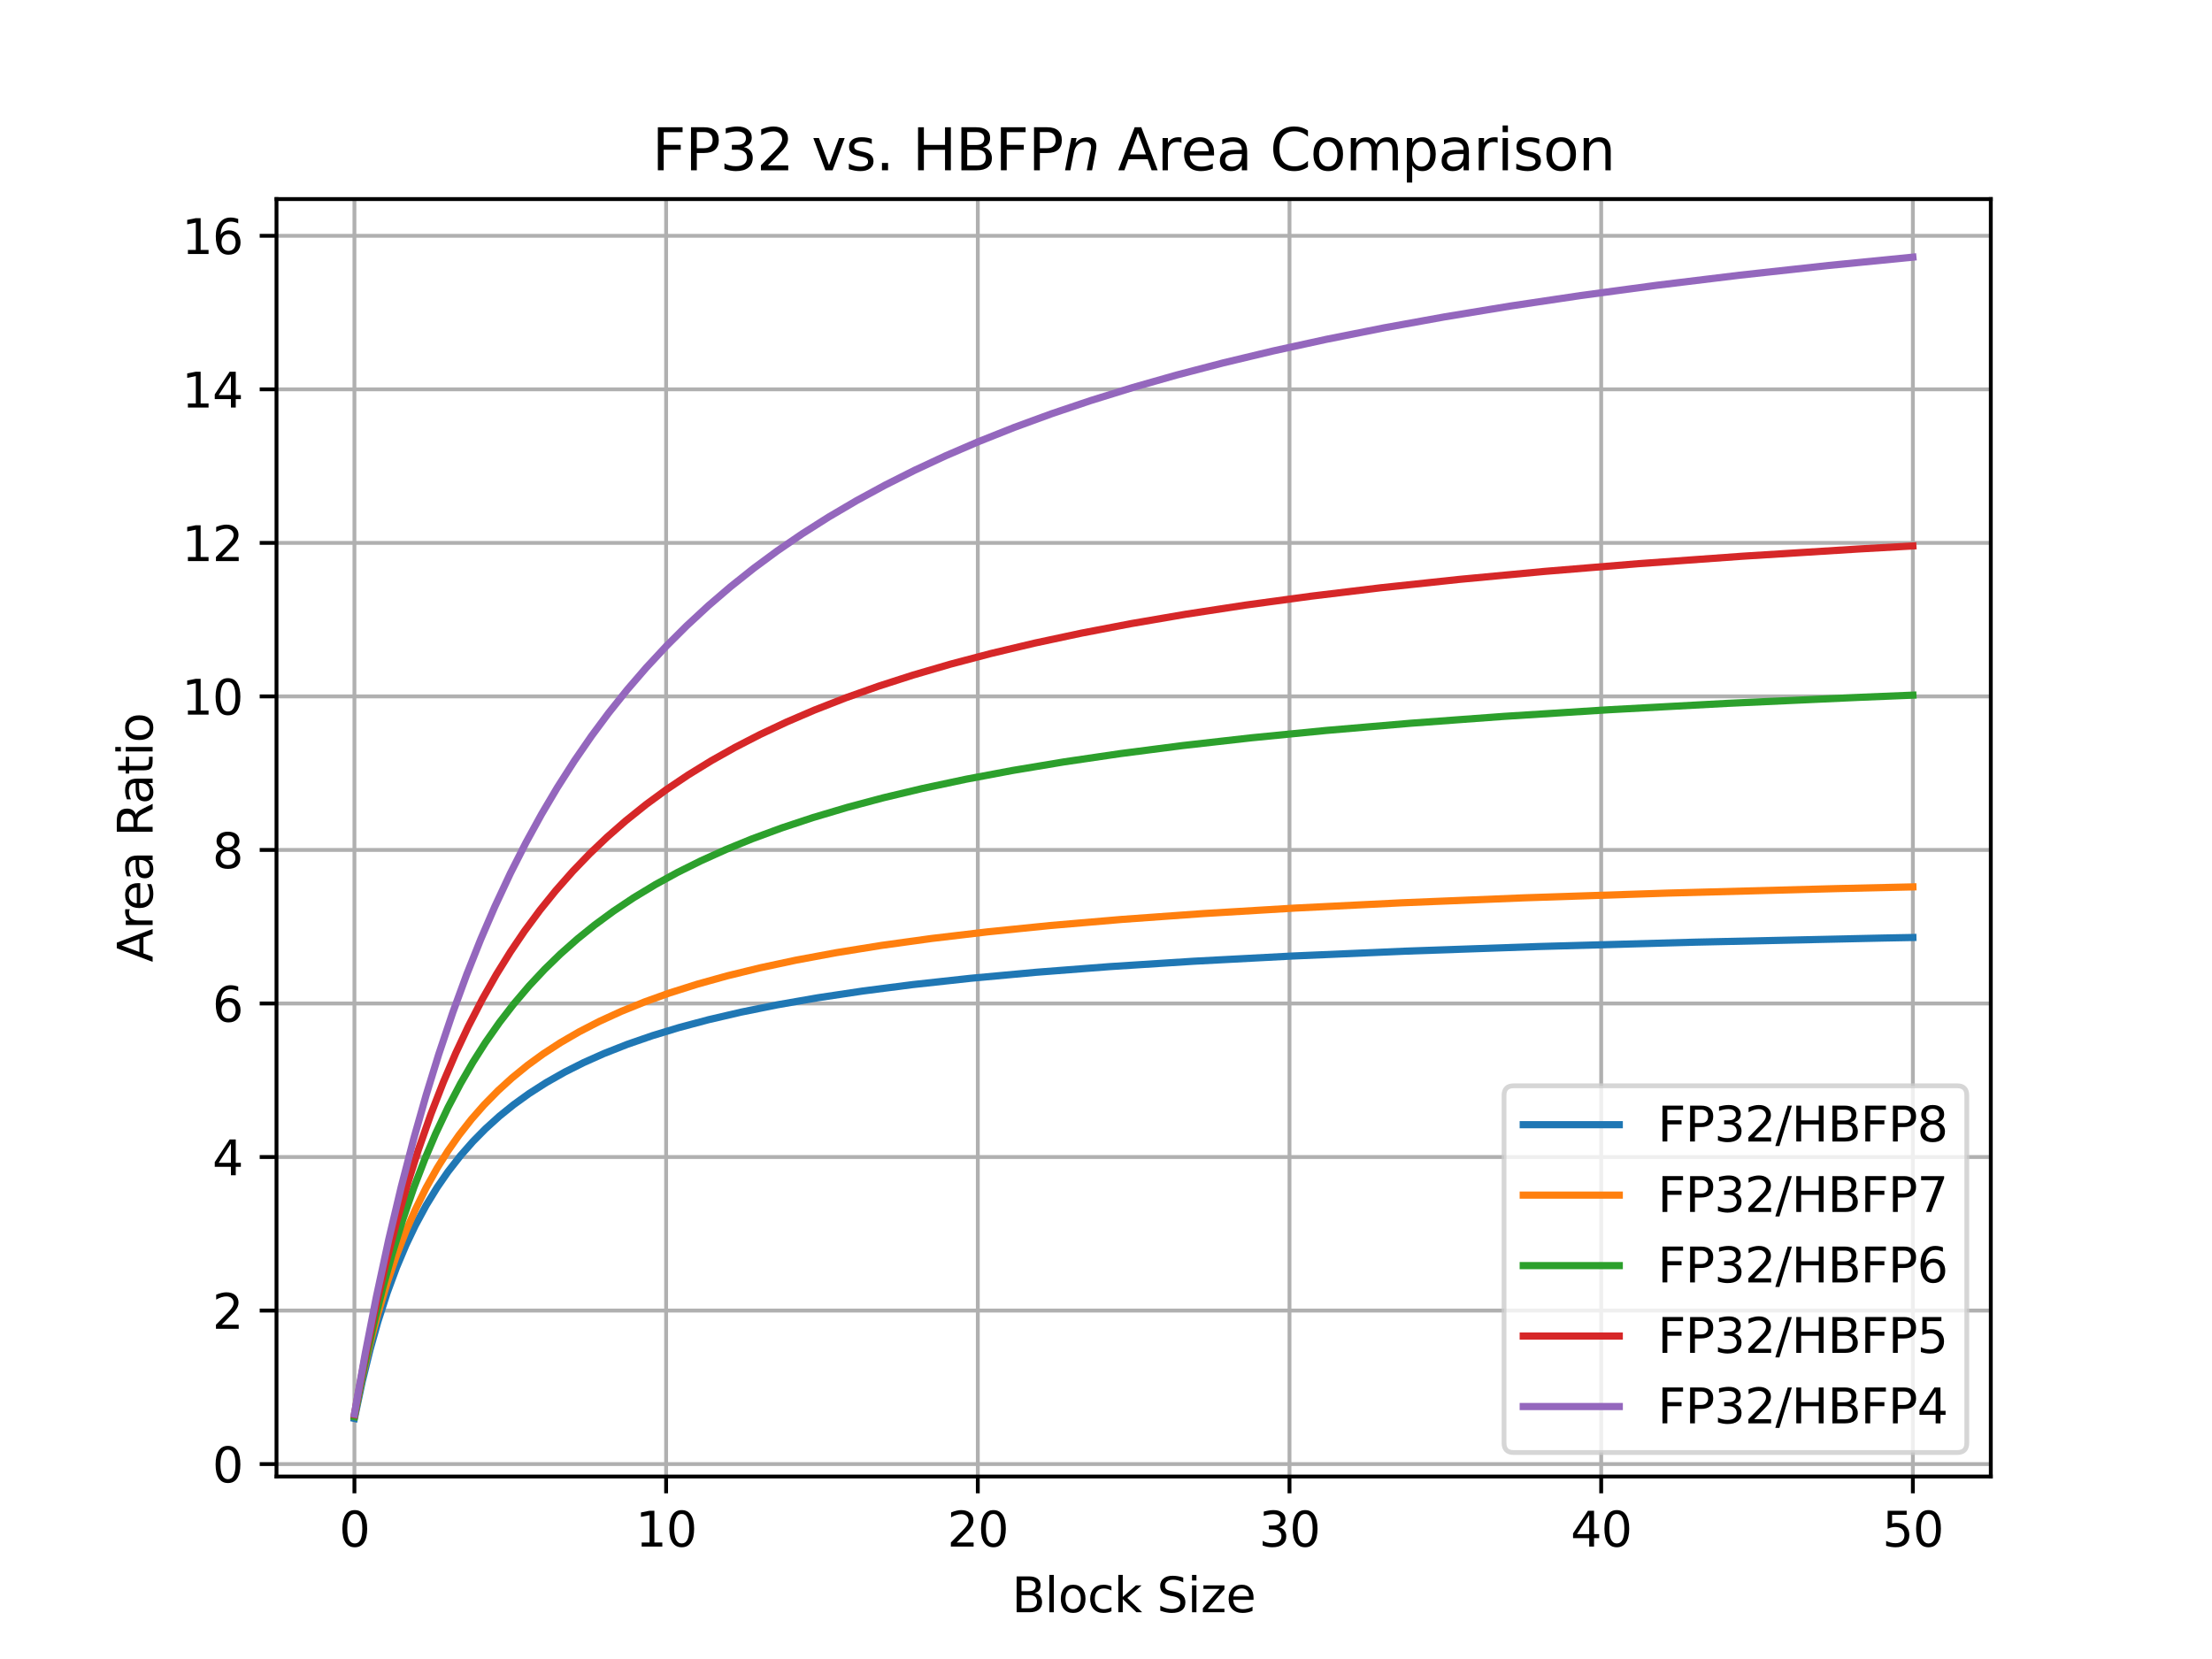 <?xml version="1.0" encoding="utf-8" standalone="no"?>
<!DOCTYPE svg PUBLIC "-//W3C//DTD SVG 1.1//EN"
  "http://www.w3.org/Graphics/SVG/1.1/DTD/svg11.dtd">
<svg height="345.6pt" version="1.1" viewBox="0 0 460.8 345.6" width="460.8pt" xmlns="http://www.w3.org/2000/svg" xmlns:xlink="http://www.w3.org/1999/xlink">
 <defs>
  <style type="text/css">*{stroke-linecap:butt;stroke-linejoin:round;}</style>
 </defs>
 <g id="figure_1">
  <g id="patch_1">
   <path d="M 0 345.6 
L 460.8 345.6 
L 460.8 0 
L 0 0 
z
" style="fill:#ffffff;"/>
  </g>
  <g id="axes_1">
   <g id="patch_2">
    <path d="M 57.6 307.584 
L 414.72 307.584 
L 414.72 41.472 
L 57.6 41.472 
z
" style="fill:#ffffff;"/>
   </g>
   <g id="matplotlib.axis_1">
    <g id="xtick_1">
     <g id="line2d_1">
      <path clip-path="url(#pf8063f1cff)" d="M 73.833 307.584 
L 73.833 41.472 
" style="fill:none;stroke:#b0b0b0;stroke-linecap:square;stroke-width:0.8;"/>
     </g>
     <g id="line2d_2">
      <defs>
       <path d="M 0 0 
L 0 3.5 
" id="mf691046400" style="stroke:#000000;stroke-width:0.8;"/>
      </defs>
      <g>
       <use style="stroke:#000000;stroke-width:0.8;" x="73.833" xlink:href="#mf691046400" y="307.584"/>
      </g>
     </g>
     <g id="text_1">
      <!-- 0 -->
      <g transform="translate(70.651 322.182)scale(0.1 -0.1)">
       <defs>
        <path d="M 2034 4250 
Q 1547 4250 1301 3770 
Q 1056 3291 1056 2328 
Q 1056 1369 1301 889 
Q 1547 409 2034 409 
Q 2525 409 2770 889 
Q 3016 1369 3016 2328 
Q 3016 3291 2770 3770 
Q 2525 4250 2034 4250 
z
M 2034 4750 
Q 2819 4750 3233 4129 
Q 3647 3509 3647 2328 
Q 3647 1150 3233 529 
Q 2819 -91 2034 -91 
Q 1250 -91 836 529 
Q 422 1150 422 2328 
Q 422 3509 836 4129 
Q 1250 4750 2034 4750 
z
" id="DejaVuSans-30" transform="scale(0.016)"/>
       </defs>
       <use xlink:href="#DejaVuSans-30"/>
      </g>
     </g>
    </g>
    <g id="xtick_2">
     <g id="line2d_3">
      <path clip-path="url(#pf8063f1cff)" d="M 138.764 307.584 
L 138.764 41.472 
" style="fill:none;stroke:#b0b0b0;stroke-linecap:square;stroke-width:0.8;"/>
     </g>
     <g id="line2d_4">
      <g>
       <use style="stroke:#000000;stroke-width:0.8;" x="138.764" xlink:href="#mf691046400" y="307.584"/>
      </g>
     </g>
     <g id="text_2">
      <!-- 10 -->
      <g transform="translate(132.401 322.182)scale(0.1 -0.1)">
       <defs>
        <path d="M 794 531 
L 1825 531 
L 1825 4091 
L 703 3866 
L 703 4441 
L 1819 4666 
L 2450 4666 
L 2450 531 
L 3481 531 
L 3481 0 
L 794 0 
L 794 531 
z
" id="DejaVuSans-31" transform="scale(0.016)"/>
       </defs>
       <use xlink:href="#DejaVuSans-31"/>
       <use x="63.623" xlink:href="#DejaVuSans-30"/>
      </g>
     </g>
    </g>
    <g id="xtick_3">
     <g id="line2d_5">
      <path clip-path="url(#pf8063f1cff)" d="M 203.695 307.584 
L 203.695 41.472 
" style="fill:none;stroke:#b0b0b0;stroke-linecap:square;stroke-width:0.8;"/>
     </g>
     <g id="line2d_6">
      <g>
       <use style="stroke:#000000;stroke-width:0.8;" x="203.695" xlink:href="#mf691046400" y="307.584"/>
      </g>
     </g>
     <g id="text_3">
      <!-- 20 -->
      <g transform="translate(197.332 322.182)scale(0.1 -0.1)">
       <defs>
        <path d="M 1228 531 
L 3431 531 
L 3431 0 
L 469 0 
L 469 531 
Q 828 903 1448 1529 
Q 2069 2156 2228 2338 
Q 2531 2678 2651 2914 
Q 2772 3150 2772 3378 
Q 2772 3750 2511 3984 
Q 2250 4219 1831 4219 
Q 1534 4219 1204 4116 
Q 875 4013 500 3803 
L 500 4441 
Q 881 4594 1212 4672 
Q 1544 4750 1819 4750 
Q 2544 4750 2975 4387 
Q 3406 4025 3406 3419 
Q 3406 3131 3298 2873 
Q 3191 2616 2906 2266 
Q 2828 2175 2409 1742 
Q 1991 1309 1228 531 
z
" id="DejaVuSans-32" transform="scale(0.016)"/>
       </defs>
       <use xlink:href="#DejaVuSans-32"/>
       <use x="63.623" xlink:href="#DejaVuSans-30"/>
      </g>
     </g>
    </g>
    <g id="xtick_4">
     <g id="line2d_7">
      <path clip-path="url(#pf8063f1cff)" d="M 268.625 307.584 
L 268.625 41.472 
" style="fill:none;stroke:#b0b0b0;stroke-linecap:square;stroke-width:0.8;"/>
     </g>
     <g id="line2d_8">
      <g>
       <use style="stroke:#000000;stroke-width:0.8;" x="268.625" xlink:href="#mf691046400" y="307.584"/>
      </g>
     </g>
     <g id="text_4">
      <!-- 30 -->
      <g transform="translate(262.263 322.182)scale(0.1 -0.1)">
       <defs>
        <path d="M 2597 2516 
Q 3050 2419 3304 2112 
Q 3559 1806 3559 1356 
Q 3559 666 3084 287 
Q 2609 -91 1734 -91 
Q 1441 -91 1130 -33 
Q 819 25 488 141 
L 488 750 
Q 750 597 1062 519 
Q 1375 441 1716 441 
Q 2309 441 2620 675 
Q 2931 909 2931 1356 
Q 2931 1769 2642 2001 
Q 2353 2234 1838 2234 
L 1294 2234 
L 1294 2753 
L 1863 2753 
Q 2328 2753 2575 2939 
Q 2822 3125 2822 3475 
Q 2822 3834 2567 4026 
Q 2313 4219 1838 4219 
Q 1578 4219 1281 4162 
Q 984 4106 628 3988 
L 628 4550 
Q 988 4650 1302 4700 
Q 1616 4750 1894 4750 
Q 2613 4750 3031 4423 
Q 3450 4097 3450 3541 
Q 3450 3153 3228 2886 
Q 3006 2619 2597 2516 
z
" id="DejaVuSans-33" transform="scale(0.016)"/>
       </defs>
       <use xlink:href="#DejaVuSans-33"/>
       <use x="63.623" xlink:href="#DejaVuSans-30"/>
      </g>
     </g>
    </g>
    <g id="xtick_5">
     <g id="line2d_9">
      <path clip-path="url(#pf8063f1cff)" d="M 333.556 307.584 
L 333.556 41.472 
" style="fill:none;stroke:#b0b0b0;stroke-linecap:square;stroke-width:0.8;"/>
     </g>
     <g id="line2d_10">
      <g>
       <use style="stroke:#000000;stroke-width:0.8;" x="333.556" xlink:href="#mf691046400" y="307.584"/>
      </g>
     </g>
     <g id="text_5">
      <!-- 40 -->
      <g transform="translate(327.194 322.182)scale(0.1 -0.1)">
       <defs>
        <path d="M 2419 4116 
L 825 1625 
L 2419 1625 
L 2419 4116 
z
M 2253 4666 
L 3047 4666 
L 3047 1625 
L 3713 1625 
L 3713 1100 
L 3047 1100 
L 3047 0 
L 2419 0 
L 2419 1100 
L 313 1100 
L 313 1709 
L 2253 4666 
z
" id="DejaVuSans-34" transform="scale(0.016)"/>
       </defs>
       <use xlink:href="#DejaVuSans-34"/>
       <use x="63.623" xlink:href="#DejaVuSans-30"/>
      </g>
     </g>
    </g>
    <g id="xtick_6">
     <g id="line2d_11">
      <path clip-path="url(#pf8063f1cff)" d="M 398.487 307.584 
L 398.487 41.472 
" style="fill:none;stroke:#b0b0b0;stroke-linecap:square;stroke-width:0.8;"/>
     </g>
     <g id="line2d_12">
      <g>
       <use style="stroke:#000000;stroke-width:0.8;" x="398.487" xlink:href="#mf691046400" y="307.584"/>
      </g>
     </g>
     <g id="text_6">
      <!-- 50 -->
      <g transform="translate(392.125 322.182)scale(0.1 -0.1)">
       <defs>
        <path d="M 691 4666 
L 3169 4666 
L 3169 4134 
L 1269 4134 
L 1269 2991 
Q 1406 3038 1543 3061 
Q 1681 3084 1819 3084 
Q 2600 3084 3056 2656 
Q 3513 2228 3513 1497 
Q 3513 744 3044 326 
Q 2575 -91 1722 -91 
Q 1428 -91 1123 -41 
Q 819 9 494 109 
L 494 744 
Q 775 591 1075 516 
Q 1375 441 1709 441 
Q 2250 441 2565 725 
Q 2881 1009 2881 1497 
Q 2881 1984 2565 2268 
Q 2250 2553 1709 2553 
Q 1456 2553 1204 2497 
Q 953 2441 691 2322 
L 691 4666 
z
" id="DejaVuSans-35" transform="scale(0.016)"/>
       </defs>
       <use xlink:href="#DejaVuSans-35"/>
       <use x="63.623" xlink:href="#DejaVuSans-30"/>
      </g>
     </g>
    </g>
    <g id="text_7">
     <!-- Block Size -->
     <g transform="translate(210.783 335.861)scale(0.1 -0.1)">
      <defs>
       <path d="M 1259 2228 
L 1259 519 
L 2272 519 
Q 2781 519 3026 730 
Q 3272 941 3272 1375 
Q 3272 1813 3026 2020 
Q 2781 2228 2272 2228 
L 1259 2228 
z
M 1259 4147 
L 1259 2741 
L 2194 2741 
Q 2656 2741 2882 2914 
Q 3109 3088 3109 3444 
Q 3109 3797 2882 3972 
Q 2656 4147 2194 4147 
L 1259 4147 
z
M 628 4666 
L 2241 4666 
Q 2963 4666 3353 4366 
Q 3744 4066 3744 3513 
Q 3744 3084 3544 2831 
Q 3344 2578 2956 2516 
Q 3422 2416 3680 2098 
Q 3938 1781 3938 1306 
Q 3938 681 3513 340 
Q 3088 0 2303 0 
L 628 0 
L 628 4666 
z
" id="DejaVuSans-42" transform="scale(0.016)"/>
       <path d="M 603 4863 
L 1178 4863 
L 1178 0 
L 603 0 
L 603 4863 
z
" id="DejaVuSans-6c" transform="scale(0.016)"/>
       <path d="M 1959 3097 
Q 1497 3097 1228 2736 
Q 959 2375 959 1747 
Q 959 1119 1226 758 
Q 1494 397 1959 397 
Q 2419 397 2687 759 
Q 2956 1122 2956 1747 
Q 2956 2369 2687 2733 
Q 2419 3097 1959 3097 
z
M 1959 3584 
Q 2709 3584 3137 3096 
Q 3566 2609 3566 1747 
Q 3566 888 3137 398 
Q 2709 -91 1959 -91 
Q 1206 -91 779 398 
Q 353 888 353 1747 
Q 353 2609 779 3096 
Q 1206 3584 1959 3584 
z
" id="DejaVuSans-6f" transform="scale(0.016)"/>
       <path d="M 3122 3366 
L 3122 2828 
Q 2878 2963 2633 3030 
Q 2388 3097 2138 3097 
Q 1578 3097 1268 2742 
Q 959 2388 959 1747 
Q 959 1106 1268 751 
Q 1578 397 2138 397 
Q 2388 397 2633 464 
Q 2878 531 3122 666 
L 3122 134 
Q 2881 22 2623 -34 
Q 2366 -91 2075 -91 
Q 1284 -91 818 406 
Q 353 903 353 1747 
Q 353 2603 823 3093 
Q 1294 3584 2113 3584 
Q 2378 3584 2631 3529 
Q 2884 3475 3122 3366 
z
" id="DejaVuSans-63" transform="scale(0.016)"/>
       <path d="M 581 4863 
L 1159 4863 
L 1159 1991 
L 2875 3500 
L 3609 3500 
L 1753 1863 
L 3688 0 
L 2938 0 
L 1159 1709 
L 1159 0 
L 581 0 
L 581 4863 
z
" id="DejaVuSans-6b" transform="scale(0.016)"/>
       <path id="DejaVuSans-20" transform="scale(0.016)"/>
       <path d="M 3425 4513 
L 3425 3897 
Q 3066 4069 2747 4153 
Q 2428 4238 2131 4238 
Q 1616 4238 1336 4038 
Q 1056 3838 1056 3469 
Q 1056 3159 1242 3001 
Q 1428 2844 1947 2747 
L 2328 2669 
Q 3034 2534 3370 2195 
Q 3706 1856 3706 1288 
Q 3706 609 3251 259 
Q 2797 -91 1919 -91 
Q 1588 -91 1214 -16 
Q 841 59 441 206 
L 441 856 
Q 825 641 1194 531 
Q 1563 422 1919 422 
Q 2459 422 2753 634 
Q 3047 847 3047 1241 
Q 3047 1584 2836 1778 
Q 2625 1972 2144 2069 
L 1759 2144 
Q 1053 2284 737 2584 
Q 422 2884 422 3419 
Q 422 4038 858 4394 
Q 1294 4750 2059 4750 
Q 2388 4750 2728 4690 
Q 3069 4631 3425 4513 
z
" id="DejaVuSans-53" transform="scale(0.016)"/>
       <path d="M 603 3500 
L 1178 3500 
L 1178 0 
L 603 0 
L 603 3500 
z
M 603 4863 
L 1178 4863 
L 1178 4134 
L 603 4134 
L 603 4863 
z
" id="DejaVuSans-69" transform="scale(0.016)"/>
       <path d="M 353 3500 
L 3084 3500 
L 3084 2975 
L 922 459 
L 3084 459 
L 3084 0 
L 275 0 
L 275 525 
L 2438 3041 
L 353 3041 
L 353 3500 
z
" id="DejaVuSans-7a" transform="scale(0.016)"/>
       <path d="M 3597 1894 
L 3597 1613 
L 953 1613 
Q 991 1019 1311 708 
Q 1631 397 2203 397 
Q 2534 397 2845 478 
Q 3156 559 3463 722 
L 3463 178 
Q 3153 47 2828 -22 
Q 2503 -91 2169 -91 
Q 1331 -91 842 396 
Q 353 884 353 1716 
Q 353 2575 817 3079 
Q 1281 3584 2069 3584 
Q 2775 3584 3186 3129 
Q 3597 2675 3597 1894 
z
M 3022 2063 
Q 3016 2534 2758 2815 
Q 2500 3097 2075 3097 
Q 1594 3097 1305 2825 
Q 1016 2553 972 2059 
L 3022 2063 
z
" id="DejaVuSans-65" transform="scale(0.016)"/>
      </defs>
      <use xlink:href="#DejaVuSans-42"/>
      <use x="68.604" xlink:href="#DejaVuSans-6c"/>
      <use x="96.387" xlink:href="#DejaVuSans-6f"/>
      <use x="157.568" xlink:href="#DejaVuSans-63"/>
      <use x="212.549" xlink:href="#DejaVuSans-6b"/>
      <use x="270.459" xlink:href="#DejaVuSans-20"/>
      <use x="302.246" xlink:href="#DejaVuSans-53"/>
      <use x="365.723" xlink:href="#DejaVuSans-69"/>
      <use x="393.506" xlink:href="#DejaVuSans-7a"/>
      <use x="445.996" xlink:href="#DejaVuSans-65"/>
     </g>
    </g>
   </g>
   <g id="matplotlib.axis_2">
    <g id="ytick_1">
     <g id="line2d_13">
      <path clip-path="url(#pf8063f1cff)" d="M 57.6 304.999 
L 414.72 304.999 
" style="fill:none;stroke:#b0b0b0;stroke-linecap:square;stroke-width:0.8;"/>
     </g>
     <g id="line2d_14">
      <defs>
       <path d="M 0 0 
L -3.5 0 
" id="mf1cdb2d173" style="stroke:#000000;stroke-width:0.8;"/>
      </defs>
      <g>
       <use style="stroke:#000000;stroke-width:0.8;" x="57.6" xlink:href="#mf1cdb2d173" y="304.999"/>
      </g>
     </g>
     <g id="text_8">
      <!-- 0 -->
      <g transform="translate(44.237 308.799)scale(0.1 -0.1)">
       <use xlink:href="#DejaVuSans-30"/>
      </g>
     </g>
    </g>
    <g id="ytick_2">
     <g id="line2d_15">
      <path clip-path="url(#pf8063f1cff)" d="M 57.6 273.014 
L 414.72 273.014 
" style="fill:none;stroke:#b0b0b0;stroke-linecap:square;stroke-width:0.8;"/>
     </g>
     <g id="line2d_16">
      <g>
       <use style="stroke:#000000;stroke-width:0.8;" x="57.6" xlink:href="#mf1cdb2d173" y="273.014"/>
      </g>
     </g>
     <g id="text_9">
      <!-- 2 -->
      <g transform="translate(44.237 276.813)scale(0.1 -0.1)">
       <use xlink:href="#DejaVuSans-32"/>
      </g>
     </g>
    </g>
    <g id="ytick_3">
     <g id="line2d_17">
      <path clip-path="url(#pf8063f1cff)" d="M 57.6 241.029 
L 414.72 241.029 
" style="fill:none;stroke:#b0b0b0;stroke-linecap:square;stroke-width:0.8;"/>
     </g>
     <g id="line2d_18">
      <g>
       <use style="stroke:#000000;stroke-width:0.8;" x="57.6" xlink:href="#mf1cdb2d173" y="241.029"/>
      </g>
     </g>
     <g id="text_10">
      <!-- 4 -->
      <g transform="translate(44.237 244.828)scale(0.1 -0.1)">
       <use xlink:href="#DejaVuSans-34"/>
      </g>
     </g>
    </g>
    <g id="ytick_4">
     <g id="line2d_19">
      <path clip-path="url(#pf8063f1cff)" d="M 57.6 209.044 
L 414.72 209.044 
" style="fill:none;stroke:#b0b0b0;stroke-linecap:square;stroke-width:0.8;"/>
     </g>
     <g id="line2d_20">
      <g>
       <use style="stroke:#000000;stroke-width:0.8;" x="57.6" xlink:href="#mf1cdb2d173" y="209.044"/>
      </g>
     </g>
     <g id="text_11">
      <!-- 6 -->
      <g transform="translate(44.237 212.843)scale(0.1 -0.1)">
       <defs>
        <path d="M 2113 2584 
Q 1688 2584 1439 2293 
Q 1191 2003 1191 1497 
Q 1191 994 1439 701 
Q 1688 409 2113 409 
Q 2538 409 2786 701 
Q 3034 994 3034 1497 
Q 3034 2003 2786 2293 
Q 2538 2584 2113 2584 
z
M 3366 4563 
L 3366 3988 
Q 3128 4100 2886 4159 
Q 2644 4219 2406 4219 
Q 1781 4219 1451 3797 
Q 1122 3375 1075 2522 
Q 1259 2794 1537 2939 
Q 1816 3084 2150 3084 
Q 2853 3084 3261 2657 
Q 3669 2231 3669 1497 
Q 3669 778 3244 343 
Q 2819 -91 2113 -91 
Q 1303 -91 875 529 
Q 447 1150 447 2328 
Q 447 3434 972 4092 
Q 1497 4750 2381 4750 
Q 2619 4750 2861 4703 
Q 3103 4656 3366 4563 
z
" id="DejaVuSans-36" transform="scale(0.016)"/>
       </defs>
       <use xlink:href="#DejaVuSans-36"/>
      </g>
     </g>
    </g>
    <g id="ytick_5">
     <g id="line2d_21">
      <path clip-path="url(#pf8063f1cff)" d="M 57.6 177.058 
L 414.72 177.058 
" style="fill:none;stroke:#b0b0b0;stroke-linecap:square;stroke-width:0.8;"/>
     </g>
     <g id="line2d_22">
      <g>
       <use style="stroke:#000000;stroke-width:0.8;" x="57.6" xlink:href="#mf1cdb2d173" y="177.058"/>
      </g>
     </g>
     <g id="text_12">
      <!-- 8 -->
      <g transform="translate(44.237 180.857)scale(0.1 -0.1)">
       <defs>
        <path d="M 2034 2216 
Q 1584 2216 1326 1975 
Q 1069 1734 1069 1313 
Q 1069 891 1326 650 
Q 1584 409 2034 409 
Q 2484 409 2743 651 
Q 3003 894 3003 1313 
Q 3003 1734 2745 1975 
Q 2488 2216 2034 2216 
z
M 1403 2484 
Q 997 2584 770 2862 
Q 544 3141 544 3541 
Q 544 4100 942 4425 
Q 1341 4750 2034 4750 
Q 2731 4750 3128 4425 
Q 3525 4100 3525 3541 
Q 3525 3141 3298 2862 
Q 3072 2584 2669 2484 
Q 3125 2378 3379 2068 
Q 3634 1759 3634 1313 
Q 3634 634 3220 271 
Q 2806 -91 2034 -91 
Q 1263 -91 848 271 
Q 434 634 434 1313 
Q 434 1759 690 2068 
Q 947 2378 1403 2484 
z
M 1172 3481 
Q 1172 3119 1398 2916 
Q 1625 2713 2034 2713 
Q 2441 2713 2670 2916 
Q 2900 3119 2900 3481 
Q 2900 3844 2670 4047 
Q 2441 4250 2034 4250 
Q 1625 4250 1398 4047 
Q 1172 3844 1172 3481 
z
" id="DejaVuSans-38" transform="scale(0.016)"/>
       </defs>
       <use xlink:href="#DejaVuSans-38"/>
      </g>
     </g>
    </g>
    <g id="ytick_6">
     <g id="line2d_23">
      <path clip-path="url(#pf8063f1cff)" d="M 57.6 145.073 
L 414.72 145.073 
" style="fill:none;stroke:#b0b0b0;stroke-linecap:square;stroke-width:0.8;"/>
     </g>
     <g id="line2d_24">
      <g>
       <use style="stroke:#000000;stroke-width:0.8;" x="57.6" xlink:href="#mf1cdb2d173" y="145.073"/>
      </g>
     </g>
     <g id="text_13">
      <!-- 10 -->
      <g transform="translate(37.875 148.872)scale(0.1 -0.1)">
       <use xlink:href="#DejaVuSans-31"/>
       <use x="63.623" xlink:href="#DejaVuSans-30"/>
      </g>
     </g>
    </g>
    <g id="ytick_7">
     <g id="line2d_25">
      <path clip-path="url(#pf8063f1cff)" d="M 57.6 113.088 
L 414.72 113.088 
" style="fill:none;stroke:#b0b0b0;stroke-linecap:square;stroke-width:0.8;"/>
     </g>
     <g id="line2d_26">
      <g>
       <use style="stroke:#000000;stroke-width:0.8;" x="57.6" xlink:href="#mf1cdb2d173" y="113.088"/>
      </g>
     </g>
     <g id="text_14">
      <!-- 12 -->
      <g transform="translate(37.875 116.887)scale(0.1 -0.1)">
       <use xlink:href="#DejaVuSans-31"/>
       <use x="63.623" xlink:href="#DejaVuSans-32"/>
      </g>
     </g>
    </g>
    <g id="ytick_8">
     <g id="line2d_27">
      <path clip-path="url(#pf8063f1cff)" d="M 57.6 81.102 
L 414.72 81.102 
" style="fill:none;stroke:#b0b0b0;stroke-linecap:square;stroke-width:0.8;"/>
     </g>
     <g id="line2d_28">
      <g>
       <use style="stroke:#000000;stroke-width:0.8;" x="57.6" xlink:href="#mf1cdb2d173" y="81.102"/>
      </g>
     </g>
     <g id="text_15">
      <!-- 14 -->
      <g transform="translate(37.875 84.902)scale(0.1 -0.1)">
       <use xlink:href="#DejaVuSans-31"/>
       <use x="63.623" xlink:href="#DejaVuSans-34"/>
      </g>
     </g>
    </g>
    <g id="ytick_9">
     <g id="line2d_29">
      <path clip-path="url(#pf8063f1cff)" d="M 57.6 49.117 
L 414.72 49.117 
" style="fill:none;stroke:#b0b0b0;stroke-linecap:square;stroke-width:0.8;"/>
     </g>
     <g id="line2d_30">
      <g>
       <use style="stroke:#000000;stroke-width:0.8;" x="57.6" xlink:href="#mf1cdb2d173" y="49.117"/>
      </g>
     </g>
     <g id="text_16">
      <!-- 16 -->
      <g transform="translate(37.875 52.916)scale(0.1 -0.1)">
       <use xlink:href="#DejaVuSans-31"/>
       <use x="63.623" xlink:href="#DejaVuSans-36"/>
      </g>
     </g>
    </g>
    <g id="text_17">
     <!-- Area Ratio -->
     <g transform="translate(31.795 200.455)rotate(-90)scale(0.1 -0.1)">
      <defs>
       <path d="M 2188 4044 
L 1331 1722 
L 3047 1722 
L 2188 4044 
z
M 1831 4666 
L 2547 4666 
L 4325 0 
L 3669 0 
L 3244 1197 
L 1141 1197 
L 716 0 
L 50 0 
L 1831 4666 
z
" id="DejaVuSans-41" transform="scale(0.016)"/>
       <path d="M 2631 2963 
Q 2534 3019 2420 3045 
Q 2306 3072 2169 3072 
Q 1681 3072 1420 2755 
Q 1159 2438 1159 1844 
L 1159 0 
L 581 0 
L 581 3500 
L 1159 3500 
L 1159 2956 
Q 1341 3275 1631 3429 
Q 1922 3584 2338 3584 
Q 2397 3584 2469 3576 
Q 2541 3569 2628 3553 
L 2631 2963 
z
" id="DejaVuSans-72" transform="scale(0.016)"/>
       <path d="M 2194 1759 
Q 1497 1759 1228 1600 
Q 959 1441 959 1056 
Q 959 750 1161 570 
Q 1363 391 1709 391 
Q 2188 391 2477 730 
Q 2766 1069 2766 1631 
L 2766 1759 
L 2194 1759 
z
M 3341 1997 
L 3341 0 
L 2766 0 
L 2766 531 
Q 2569 213 2275 61 
Q 1981 -91 1556 -91 
Q 1019 -91 701 211 
Q 384 513 384 1019 
Q 384 1609 779 1909 
Q 1175 2209 1959 2209 
L 2766 2209 
L 2766 2266 
Q 2766 2663 2505 2880 
Q 2244 3097 1772 3097 
Q 1472 3097 1187 3025 
Q 903 2953 641 2809 
L 641 3341 
Q 956 3463 1253 3523 
Q 1550 3584 1831 3584 
Q 2591 3584 2966 3190 
Q 3341 2797 3341 1997 
z
" id="DejaVuSans-61" transform="scale(0.016)"/>
       <path d="M 2841 2188 
Q 3044 2119 3236 1894 
Q 3428 1669 3622 1275 
L 4263 0 
L 3584 0 
L 2988 1197 
Q 2756 1666 2539 1819 
Q 2322 1972 1947 1972 
L 1259 1972 
L 1259 0 
L 628 0 
L 628 4666 
L 2053 4666 
Q 2853 4666 3247 4331 
Q 3641 3997 3641 3322 
Q 3641 2881 3436 2590 
Q 3231 2300 2841 2188 
z
M 1259 4147 
L 1259 2491 
L 2053 2491 
Q 2509 2491 2742 2702 
Q 2975 2913 2975 3322 
Q 2975 3731 2742 3939 
Q 2509 4147 2053 4147 
L 1259 4147 
z
" id="DejaVuSans-52" transform="scale(0.016)"/>
       <path d="M 1172 4494 
L 1172 3500 
L 2356 3500 
L 2356 3053 
L 1172 3053 
L 1172 1153 
Q 1172 725 1289 603 
Q 1406 481 1766 481 
L 2356 481 
L 2356 0 
L 1766 0 
Q 1100 0 847 248 
Q 594 497 594 1153 
L 594 3053 
L 172 3053 
L 172 3500 
L 594 3500 
L 594 4494 
L 1172 4494 
z
" id="DejaVuSans-74" transform="scale(0.016)"/>
      </defs>
      <use xlink:href="#DejaVuSans-41"/>
      <use x="68.408" xlink:href="#DejaVuSans-72"/>
      <use x="107.271" xlink:href="#DejaVuSans-65"/>
      <use x="168.795" xlink:href="#DejaVuSans-61"/>
      <use x="230.074" xlink:href="#DejaVuSans-20"/>
      <use x="261.861" xlink:href="#DejaVuSans-52"/>
      <use x="329.094" xlink:href="#DejaVuSans-61"/>
      <use x="390.373" xlink:href="#DejaVuSans-74"/>
      <use x="429.582" xlink:href="#DejaVuSans-69"/>
      <use x="457.365" xlink:href="#DejaVuSans-6f"/>
     </g>
    </g>
   </g>
   <g id="line2d_31">
    <path clip-path="url(#pf8063f1cff)" d="M 73.833 295.488 
L 75.458 287.813 
L 77.083 281.168 
L 78.707 275.36 
L 80.657 269.286 
L 82.607 264.01 
L 84.557 259.382 
L 86.507 255.291 
L 88.782 251.08 
L 91.057 247.371 
L 93.331 244.079 
L 95.931 240.743 
L 98.531 237.786 
L 101.131 235.149 
L 104.056 232.501 
L 106.981 230.14 
L 110.23 227.799 
L 113.805 225.513 
L 117.705 223.306 
L 121.605 221.35 
L 125.829 219.466 
L 130.704 217.547 
L 135.904 215.748 
L 141.428 214.069 
L 147.603 212.423 
L 154.428 210.837 
L 161.902 209.328 
L 170.352 207.854 
L 179.776 206.441 
L 190.175 205.106 
L 202.2 203.796 
L 215.849 202.542 
L 231.123 201.366 
L 248.672 200.242 
L 269.145 199.162 
L 292.869 198.14 
L 320.492 197.179 
L 353.315 196.266 
L 392.313 195.411 
L 398.487 195.294 
L 398.487 195.294 
" style="fill:none;stroke:#1f77b4;stroke-linecap:square;stroke-width:1.5;"/>
   </g>
   <g id="line2d_32">
    <path clip-path="url(#pf8063f1cff)" d="M 73.833 295.045 
L 75.458 286.95 
L 77.083 279.897 
L 78.707 273.695 
L 80.657 267.176 
L 82.607 261.483 
L 84.557 256.468 
L 86.507 252.017 
L 88.782 247.417 
L 91.057 243.35 
L 93.331 239.73 
L 95.606 236.485 
L 98.206 233.167 
L 100.806 230.2 
L 103.731 227.219 
L 106.656 224.555 
L 109.905 221.91 
L 113.155 219.545 
L 116.73 217.217 
L 120.63 214.953 
L 124.855 212.774 
L 129.404 210.692 
L 134.279 208.717 
L 139.479 206.852 
L 145.328 205.002 
L 151.503 203.284 
L 158.327 201.618 
L 165.802 200.021 
L 174.251 198.452 
L 183.676 196.938 
L 194.075 195.501 
L 205.774 194.116 
L 218.774 192.804 
L 233.723 191.528 
L 250.622 190.317 
L 269.795 189.169 
L 291.894 188.075 
L 317.567 187.031 
L 347.465 186.045 
L 382.563 185.114 
L 398.487 184.754 
L 398.487 184.754 
" style="fill:none;stroke:#ff7f0e;stroke-linecap:square;stroke-width:1.5;"/>
   </g>
   <g id="line2d_33">
    <path clip-path="url(#pf8063f1cff)" d="M 73.833 295.115 
L 75.783 285.162 
L 77.732 276.346 
L 79.682 268.483 
L 81.632 261.426 
L 83.907 254.055 
L 86.182 247.472 
L 88.457 241.556 
L 90.732 236.212 
L 93.331 230.702 
L 95.931 225.74 
L 98.531 221.248 
L 101.131 217.161 
L 104.056 212.984 
L 106.981 209.193 
L 110.23 205.37 
L 113.48 201.903 
L 116.73 198.744 
L 120.305 195.578 
L 123.88 192.695 
L 127.779 189.828 
L 132.004 187.008 
L 136.554 184.258 
L 141.103 181.764 
L 145.978 179.338 
L 151.178 176.993 
L 156.703 174.737 
L 162.877 172.463 
L 169.377 170.311 
L 176.526 168.187 
L 184.001 166.197 
L 192.125 164.262 
L 201.225 162.331 
L 210.974 160.495 
L 221.698 158.708 
L 233.398 156.988 
L 246.397 155.31 
L 260.696 153.697 
L 276.295 152.163 
L 293.844 150.666 
L 313.343 149.231 
L 335.116 147.855 
L 359.815 146.524 
L 387.438 145.262 
L 398.487 144.812 
L 398.487 144.812 
" style="fill:none;stroke:#2ca02c;stroke-linecap:square;stroke-width:1.5;"/>
   </g>
   <g id="line2d_34">
    <path clip-path="url(#pf8063f1cff)" d="M 73.833 294.693 
L 75.783 284.139 
L 78.057 273.149 
L 80.332 263.361 
L 82.607 254.588 
L 84.882 246.68 
L 87.157 239.515 
L 89.757 232.109 
L 92.357 225.421 
L 94.956 219.351 
L 97.556 213.818 
L 100.481 208.151 
L 103.406 202.996 
L 106.331 198.287 
L 109.255 193.968 
L 112.505 189.572 
L 115.755 185.546 
L 119.33 181.493 
L 122.905 177.784 
L 126.479 174.378 
L 130.379 170.964 
L 134.604 167.58 
L 138.829 164.481 
L 143.378 161.424 
L 148.253 158.431 
L 153.128 155.692 
L 158.327 153.017 
L 163.852 150.418 
L 169.702 147.906 
L 176.201 145.365 
L 183.026 142.943 
L 190.175 140.641 
L 197.975 138.364 
L 206.424 136.137 
L 215.524 133.977 
L 225.273 131.896 
L 235.673 129.904 
L 247.047 127.952 
L 259.396 126.062 
L 273.045 124.204 
L 287.669 122.439 
L 303.918 120.706 
L 321.792 119.031 
L 341.291 117.428 
L 363.065 115.866 
L 387.113 114.368 
L 398.487 113.73 
L 398.487 113.73 
" style="fill:none;stroke:#d62728;stroke-linecap:square;stroke-width:1.5;"/>
   </g>
   <g id="line2d_35">
    <path clip-path="url(#pf8063f1cff)" d="M 73.833 294.569 
L 76.108 281.857 
L 78.382 270.265 
L 80.982 258.207 
L 83.582 247.251 
L 86.182 237.254 
L 88.782 228.094 
L 91.382 219.67 
L 94.306 210.969 
L 97.231 202.989 
L 100.156 195.645 
L 103.081 188.863 
L 106.331 181.913 
L 109.58 175.508 
L 112.83 169.586 
L 116.08 164.095 
L 119.655 158.498 
L 123.23 153.316 
L 126.804 148.504 
L 130.704 143.632 
L 134.604 139.112 
L 138.829 134.57 
L 143.053 130.359 
L 147.603 126.152 
L 152.153 122.251 
L 157.027 118.373 
L 161.902 114.775 
L 167.102 111.213 
L 172.627 107.706 
L 178.476 104.271 
L 184.326 101.091 
L 190.5 97.981 
L 197 94.951 
L 203.825 92.008 
L 211.299 89.035 
L 219.099 86.18 
L 227.223 83.441 
L 235.998 80.722 
L 245.097 78.133 
L 254.846 75.589 
L 265.246 73.104 
L 276.295 70.691 
L 288.319 68.296 
L 300.993 66 
L 314.643 63.752 
L 329.267 61.57 
L 345.191 59.421 
L 362.415 57.326 
L 380.938 55.301 
L 398.487 53.568 
L 398.487 53.568 
" style="fill:none;stroke:#9467bd;stroke-linecap:square;stroke-width:1.5;"/>
   </g>
   <g id="patch_3">
    <path d="M 57.6 307.584 
L 57.6 41.472 
" style="fill:none;stroke:#000000;stroke-linecap:square;stroke-linejoin:miter;stroke-width:0.8;"/>
   </g>
   <g id="patch_4">
    <path d="M 414.72 307.584 
L 414.72 41.472 
" style="fill:none;stroke:#000000;stroke-linecap:square;stroke-linejoin:miter;stroke-width:0.8;"/>
   </g>
   <g id="patch_5">
    <path d="M 57.6 307.584 
L 414.72 307.584 
" style="fill:none;stroke:#000000;stroke-linecap:square;stroke-linejoin:miter;stroke-width:0.8;"/>
   </g>
   <g id="patch_6">
    <path d="M 57.6 41.472 
L 414.72 41.472 
" style="fill:none;stroke:#000000;stroke-linecap:square;stroke-linejoin:miter;stroke-width:0.8;"/>
   </g>
   <g id="text_18">
    <!-- FP32 vs. HBFP$n$ Area Comparison -->
    <g transform="translate(135.84 35.472)scale(0.12 -0.12)">
     <defs>
      <path d="M 628 4666 
L 3309 4666 
L 3309 4134 
L 1259 4134 
L 1259 2759 
L 3109 2759 
L 3109 2228 
L 1259 2228 
L 1259 0 
L 628 0 
L 628 4666 
z
" id="DejaVuSans-46" transform="scale(0.016)"/>
      <path d="M 1259 4147 
L 1259 2394 
L 2053 2394 
Q 2494 2394 2734 2622 
Q 2975 2850 2975 3272 
Q 2975 3691 2734 3919 
Q 2494 4147 2053 4147 
L 1259 4147 
z
M 628 4666 
L 2053 4666 
Q 2838 4666 3239 4311 
Q 3641 3956 3641 3272 
Q 3641 2581 3239 2228 
Q 2838 1875 2053 1875 
L 1259 1875 
L 1259 0 
L 628 0 
L 628 4666 
z
" id="DejaVuSans-50" transform="scale(0.016)"/>
      <path d="M 191 3500 
L 800 3500 
L 1894 563 
L 2988 3500 
L 3597 3500 
L 2284 0 
L 1503 0 
L 191 3500 
z
" id="DejaVuSans-76" transform="scale(0.016)"/>
      <path d="M 2834 3397 
L 2834 2853 
Q 2591 2978 2328 3040 
Q 2066 3103 1784 3103 
Q 1356 3103 1142 2972 
Q 928 2841 928 2578 
Q 928 2378 1081 2264 
Q 1234 2150 1697 2047 
L 1894 2003 
Q 2506 1872 2764 1633 
Q 3022 1394 3022 966 
Q 3022 478 2636 193 
Q 2250 -91 1575 -91 
Q 1294 -91 989 -36 
Q 684 19 347 128 
L 347 722 
Q 666 556 975 473 
Q 1284 391 1588 391 
Q 1994 391 2212 530 
Q 2431 669 2431 922 
Q 2431 1156 2273 1281 
Q 2116 1406 1581 1522 
L 1381 1569 
Q 847 1681 609 1914 
Q 372 2147 372 2553 
Q 372 3047 722 3315 
Q 1072 3584 1716 3584 
Q 2034 3584 2315 3537 
Q 2597 3491 2834 3397 
z
" id="DejaVuSans-73" transform="scale(0.016)"/>
      <path d="M 684 794 
L 1344 794 
L 1344 0 
L 684 0 
L 684 794 
z
" id="DejaVuSans-2e" transform="scale(0.016)"/>
      <path d="M 628 4666 
L 1259 4666 
L 1259 2753 
L 3553 2753 
L 3553 4666 
L 4184 4666 
L 4184 0 
L 3553 0 
L 3553 2222 
L 1259 2222 
L 1259 0 
L 628 0 
L 628 4666 
z
" id="DejaVuSans-48" transform="scale(0.016)"/>
      <path d="M 3566 2113 
L 3156 0 
L 2578 0 
L 2988 2091 
Q 3016 2238 3031 2350 
Q 3047 2463 3047 2528 
Q 3047 2791 2881 2937 
Q 2716 3084 2419 3084 
Q 1956 3084 1622 2776 
Q 1288 2469 1184 1941 
L 800 0 
L 225 0 
L 903 3500 
L 1478 3500 
L 1363 2950 
Q 1603 3253 1940 3418 
Q 2278 3584 2650 3584 
Q 3113 3584 3367 3334 
Q 3622 3084 3622 2631 
Q 3622 2519 3608 2391 
Q 3594 2263 3566 2113 
z
" id="DejaVuSans-Oblique-6e" transform="scale(0.016)"/>
      <path d="M 4122 4306 
L 4122 3641 
Q 3803 3938 3442 4084 
Q 3081 4231 2675 4231 
Q 1875 4231 1450 3742 
Q 1025 3253 1025 2328 
Q 1025 1406 1450 917 
Q 1875 428 2675 428 
Q 3081 428 3442 575 
Q 3803 722 4122 1019 
L 4122 359 
Q 3791 134 3420 21 
Q 3050 -91 2638 -91 
Q 1578 -91 968 557 
Q 359 1206 359 2328 
Q 359 3453 968 4101 
Q 1578 4750 2638 4750 
Q 3056 4750 3426 4639 
Q 3797 4528 4122 4306 
z
" id="DejaVuSans-43" transform="scale(0.016)"/>
      <path d="M 3328 2828 
Q 3544 3216 3844 3400 
Q 4144 3584 4550 3584 
Q 5097 3584 5394 3201 
Q 5691 2819 5691 2113 
L 5691 0 
L 5113 0 
L 5113 2094 
Q 5113 2597 4934 2840 
Q 4756 3084 4391 3084 
Q 3944 3084 3684 2787 
Q 3425 2491 3425 1978 
L 3425 0 
L 2847 0 
L 2847 2094 
Q 2847 2600 2669 2842 
Q 2491 3084 2119 3084 
Q 1678 3084 1418 2786 
Q 1159 2488 1159 1978 
L 1159 0 
L 581 0 
L 581 3500 
L 1159 3500 
L 1159 2956 
Q 1356 3278 1631 3431 
Q 1906 3584 2284 3584 
Q 2666 3584 2933 3390 
Q 3200 3197 3328 2828 
z
" id="DejaVuSans-6d" transform="scale(0.016)"/>
      <path d="M 1159 525 
L 1159 -1331 
L 581 -1331 
L 581 3500 
L 1159 3500 
L 1159 2969 
Q 1341 3281 1617 3432 
Q 1894 3584 2278 3584 
Q 2916 3584 3314 3078 
Q 3713 2572 3713 1747 
Q 3713 922 3314 415 
Q 2916 -91 2278 -91 
Q 1894 -91 1617 61 
Q 1341 213 1159 525 
z
M 3116 1747 
Q 3116 2381 2855 2742 
Q 2594 3103 2138 3103 
Q 1681 3103 1420 2742 
Q 1159 2381 1159 1747 
Q 1159 1113 1420 752 
Q 1681 391 2138 391 
Q 2594 391 2855 752 
Q 3116 1113 3116 1747 
z
" id="DejaVuSans-70" transform="scale(0.016)"/>
      <path d="M 3513 2113 
L 3513 0 
L 2938 0 
L 2938 2094 
Q 2938 2591 2744 2837 
Q 2550 3084 2163 3084 
Q 1697 3084 1428 2787 
Q 1159 2491 1159 1978 
L 1159 0 
L 581 0 
L 581 3500 
L 1159 3500 
L 1159 2956 
Q 1366 3272 1645 3428 
Q 1925 3584 2291 3584 
Q 2894 3584 3203 3211 
Q 3513 2838 3513 2113 
z
" id="DejaVuSans-6e" transform="scale(0.016)"/>
     </defs>
     <use transform="translate(0 0.016)" xlink:href="#DejaVuSans-46"/>
     <use transform="translate(57.52 0.016)" xlink:href="#DejaVuSans-50"/>
     <use transform="translate(117.822 0.016)" xlink:href="#DejaVuSans-33"/>
     <use transform="translate(181.445 0.016)" xlink:href="#DejaVuSans-32"/>
     <use transform="translate(245.068 0.016)" xlink:href="#DejaVuSans-20"/>
     <use transform="translate(276.855 0.016)" xlink:href="#DejaVuSans-76"/>
     <use transform="translate(336.035 0.016)" xlink:href="#DejaVuSans-73"/>
     <use transform="translate(388.135 0.016)" xlink:href="#DejaVuSans-2e"/>
     <use transform="translate(419.922 0.016)" xlink:href="#DejaVuSans-20"/>
     <use transform="translate(451.709 0.016)" xlink:href="#DejaVuSans-48"/>
     <use transform="translate(526.904 0.016)" xlink:href="#DejaVuSans-42"/>
     <use transform="translate(595.508 0.016)" xlink:href="#DejaVuSans-46"/>
     <use transform="translate(653.027 0.016)" xlink:href="#DejaVuSans-50"/>
     <use transform="translate(713.33 0.016)" xlink:href="#DejaVuSans-Oblique-6e"/>
     <use transform="translate(776.709 0.016)" xlink:href="#DejaVuSans-20"/>
     <use transform="translate(808.496 0.016)" xlink:href="#DejaVuSans-41"/>
     <use transform="translate(876.904 0.016)" xlink:href="#DejaVuSans-72"/>
     <use transform="translate(918.018 0.016)" xlink:href="#DejaVuSans-65"/>
     <use transform="translate(979.541 0.016)" xlink:href="#DejaVuSans-61"/>
     <use transform="translate(1040.82 0.016)" xlink:href="#DejaVuSans-20"/>
     <use transform="translate(1072.607 0.016)" xlink:href="#DejaVuSans-43"/>
     <use transform="translate(1142.432 0.016)" xlink:href="#DejaVuSans-6f"/>
     <use transform="translate(1203.613 0.016)" xlink:href="#DejaVuSans-6d"/>
     <use transform="translate(1301.025 0.016)" xlink:href="#DejaVuSans-70"/>
     <use transform="translate(1364.502 0.016)" xlink:href="#DejaVuSans-61"/>
     <use transform="translate(1425.781 0.016)" xlink:href="#DejaVuSans-72"/>
     <use transform="translate(1466.895 0.016)" xlink:href="#DejaVuSans-69"/>
     <use transform="translate(1494.678 0.016)" xlink:href="#DejaVuSans-73"/>
     <use transform="translate(1546.777 0.016)" xlink:href="#DejaVuSans-6f"/>
     <use transform="translate(1607.959 0.016)" xlink:href="#DejaVuSans-6e"/>
    </g>
   </g>
   <g id="legend_1">
    <g id="patch_7">
     <path d="M 315.32 302.584 
L 407.72 302.584 
Q 409.72 302.584 409.72 300.584 
L 409.72 228.193 
Q 409.72 226.193 407.72 226.193 
L 315.32 226.193 
Q 313.32 226.193 313.32 228.193 
L 313.32 300.584 
Q 313.32 302.584 315.32 302.584 
z
" style="fill:#ffffff;opacity:0.8;stroke:#cccccc;stroke-linejoin:miter;"/>
    </g>
    <g id="line2d_36">
     <path d="M 317.32 234.292 
L 337.32 234.292 
" style="fill:none;stroke:#1f77b4;stroke-linecap:square;stroke-width:1.5;"/>
    </g>
    <g id="line2d_37"/>
    <g id="text_19">
     <!-- FP32/HBFP8 -->
     <g transform="translate(345.32 237.792)scale(0.1 -0.1)">
      <defs>
       <path d="M 1625 4666 
L 2156 4666 
L 531 -594 
L 0 -594 
L 1625 4666 
z
" id="DejaVuSans-2f" transform="scale(0.016)"/>
      </defs>
      <use xlink:href="#DejaVuSans-46"/>
      <use x="57.52" xlink:href="#DejaVuSans-50"/>
      <use x="117.822" xlink:href="#DejaVuSans-33"/>
      <use x="181.445" xlink:href="#DejaVuSans-32"/>
      <use x="245.068" xlink:href="#DejaVuSans-2f"/>
      <use x="278.76" xlink:href="#DejaVuSans-48"/>
      <use x="353.955" xlink:href="#DejaVuSans-42"/>
      <use x="422.559" xlink:href="#DejaVuSans-46"/>
      <use x="480.078" xlink:href="#DejaVuSans-50"/>
      <use x="540.381" xlink:href="#DejaVuSans-38"/>
     </g>
    </g>
    <g id="line2d_38">
     <path d="M 317.32 248.97 
L 337.32 248.97 
" style="fill:none;stroke:#ff7f0e;stroke-linecap:square;stroke-width:1.5;"/>
    </g>
    <g id="line2d_39"/>
    <g id="text_20">
     <!-- FP32/HBFP7 -->
     <g transform="translate(345.32 252.47)scale(0.1 -0.1)">
      <defs>
       <path d="M 525 4666 
L 3525 4666 
L 3525 4397 
L 1831 0 
L 1172 0 
L 2766 4134 
L 525 4134 
L 525 4666 
z
" id="DejaVuSans-37" transform="scale(0.016)"/>
      </defs>
      <use xlink:href="#DejaVuSans-46"/>
      <use x="57.52" xlink:href="#DejaVuSans-50"/>
      <use x="117.822" xlink:href="#DejaVuSans-33"/>
      <use x="181.445" xlink:href="#DejaVuSans-32"/>
      <use x="245.068" xlink:href="#DejaVuSans-2f"/>
      <use x="278.76" xlink:href="#DejaVuSans-48"/>
      <use x="353.955" xlink:href="#DejaVuSans-42"/>
      <use x="422.559" xlink:href="#DejaVuSans-46"/>
      <use x="480.078" xlink:href="#DejaVuSans-50"/>
      <use x="540.381" xlink:href="#DejaVuSans-37"/>
     </g>
    </g>
    <g id="line2d_40">
     <path d="M 317.32 263.648 
L 337.32 263.648 
" style="fill:none;stroke:#2ca02c;stroke-linecap:square;stroke-width:1.5;"/>
    </g>
    <g id="line2d_41"/>
    <g id="text_21">
     <!-- FP32/HBFP6 -->
     <g transform="translate(345.32 267.148)scale(0.1 -0.1)">
      <use xlink:href="#DejaVuSans-46"/>
      <use x="57.52" xlink:href="#DejaVuSans-50"/>
      <use x="117.822" xlink:href="#DejaVuSans-33"/>
      <use x="181.445" xlink:href="#DejaVuSans-32"/>
      <use x="245.068" xlink:href="#DejaVuSans-2f"/>
      <use x="278.76" xlink:href="#DejaVuSans-48"/>
      <use x="353.955" xlink:href="#DejaVuSans-42"/>
      <use x="422.559" xlink:href="#DejaVuSans-46"/>
      <use x="480.078" xlink:href="#DejaVuSans-50"/>
      <use x="540.381" xlink:href="#DejaVuSans-36"/>
     </g>
    </g>
    <g id="line2d_42">
     <path d="M 317.32 278.326 
L 337.32 278.326 
" style="fill:none;stroke:#d62728;stroke-linecap:square;stroke-width:1.5;"/>
    </g>
    <g id="line2d_43"/>
    <g id="text_22">
     <!-- FP32/HBFP5 -->
     <g transform="translate(345.32 281.826)scale(0.1 -0.1)">
      <use xlink:href="#DejaVuSans-46"/>
      <use x="57.52" xlink:href="#DejaVuSans-50"/>
      <use x="117.822" xlink:href="#DejaVuSans-33"/>
      <use x="181.445" xlink:href="#DejaVuSans-32"/>
      <use x="245.068" xlink:href="#DejaVuSans-2f"/>
      <use x="278.76" xlink:href="#DejaVuSans-48"/>
      <use x="353.955" xlink:href="#DejaVuSans-42"/>
      <use x="422.559" xlink:href="#DejaVuSans-46"/>
      <use x="480.078" xlink:href="#DejaVuSans-50"/>
      <use x="540.381" xlink:href="#DejaVuSans-35"/>
     </g>
    </g>
    <g id="line2d_44">
     <path d="M 317.32 293.004 
L 337.32 293.004 
" style="fill:none;stroke:#9467bd;stroke-linecap:square;stroke-width:1.5;"/>
    </g>
    <g id="line2d_45"/>
    <g id="text_23">
     <!-- FP32/HBFP4 -->
     <g transform="translate(345.32 296.504)scale(0.1 -0.1)">
      <use xlink:href="#DejaVuSans-46"/>
      <use x="57.52" xlink:href="#DejaVuSans-50"/>
      <use x="117.822" xlink:href="#DejaVuSans-33"/>
      <use x="181.445" xlink:href="#DejaVuSans-32"/>
      <use x="245.068" xlink:href="#DejaVuSans-2f"/>
      <use x="278.76" xlink:href="#DejaVuSans-48"/>
      <use x="353.955" xlink:href="#DejaVuSans-42"/>
      <use x="422.559" xlink:href="#DejaVuSans-46"/>
      <use x="480.078" xlink:href="#DejaVuSans-50"/>
      <use x="540.381" xlink:href="#DejaVuSans-34"/>
     </g>
    </g>
   </g>
  </g>
 </g>
 <defs>
  <clipPath id="pf8063f1cff">
   <rect height="266.112" width="357.12" x="57.6" y="41.472"/>
  </clipPath>
 </defs>
</svg>
